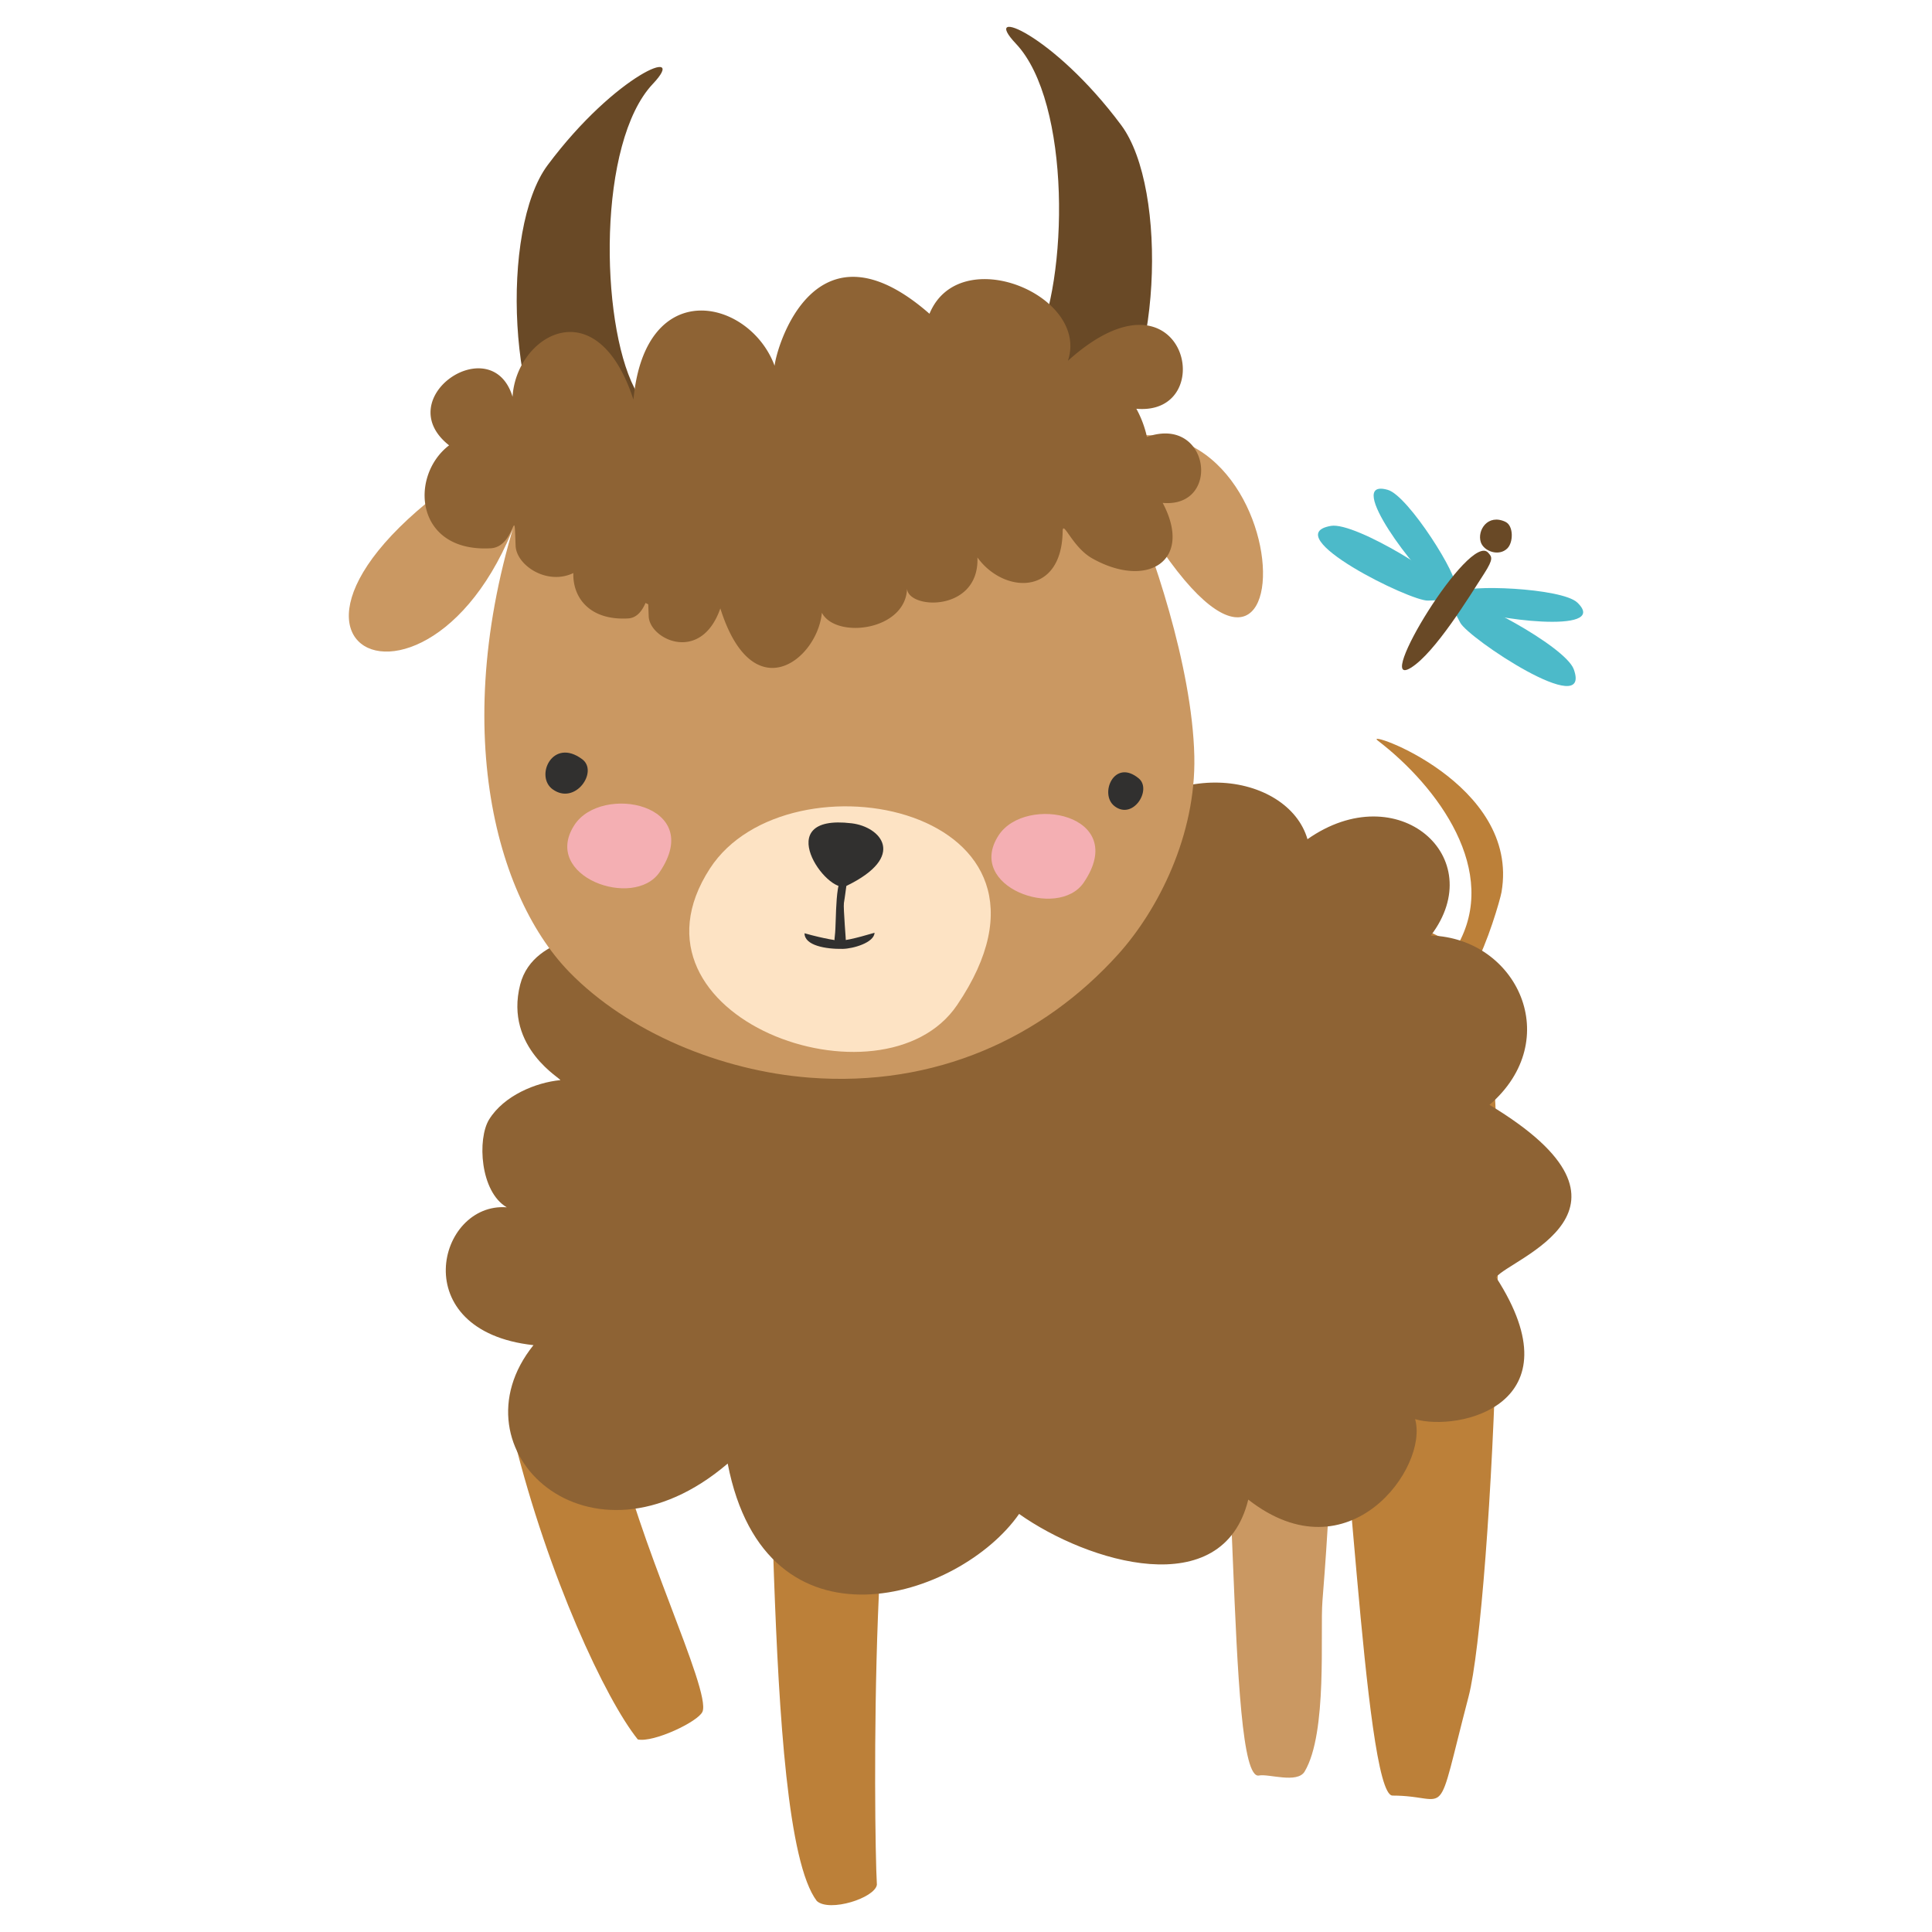 <svg width="72" height="72" xmlns="http://www.w3.org/2000/svg"><path d="M44.94 47.463c1.29 3.127.723 18.966 1.98 18.705.348-.073 1.427.311 1.7-.148.861-1.442.57-5.173.664-6.36.141-1.827 1.07-12.796-.892-12.796-1.432 0-2.115.242-3.453.599" fill="#ca9862"/><path d="M25.33 38.963c-1.113 2.077-3.9 7.632-6.175 14.649 1.28 5.158 3.417 9.725 4.614 11.212.586.126 2.248-.66 2.41-1.033.34-.783-2.543-6.609-3.174-10.14 1.815-1.347 4.452-3.971 5.076-4.723 1.056-.216.19 19.07 2.36 21.918.475.425 2.163-.113 2.238-.607-.122-2.109-.258-18.45 1.448-18.165 5.53.926 11.54.363 15.467-1.254.616-.253 1.217 16.096 2.302 16.096 2.202 0 1.557 1.197 2.834-3.69.868-3.318 1.848-24.026.229-27.187l-.013-.023c.477-.829.96-2.477 1.011-2.768.705-4.072-5.198-6.097-4.616-5.653 2.252 1.724 4.573 4.885 2.956 7.67-3.375-2.062-10.029-2.642-13.752-.534-6.055 3.426-13.295.657-15.215 4.232" fill="#bc8039"/><path d="M25.396 31.455c-1.779-1.643-4.598 1.46-2.85 3.176.24.237-2.65.078-3.16 2.06-.608 2.383 1.615 3.551 1.49 3.563-.901.087-2.094.57-2.649 1.467-.442.718-.341 2.688.659 3.272-2.594-.198-3.797 4.614.995 5.137-3.127 3.89 2.085 8.815 7.238 4.413 1.425 7.344 8.65 5.045 10.86 1.877 2.554 1.807 7.593 3.347 8.54-.534 3.751 2.93 6.736-1.21 6.217-2.998 1.61.469 6.093-.525 3.018-5.286.508-.696 6.207-2.543-.245-6.427 2.816-2.43 1.027-6.21-2.186-6.31 2.22-2.922-1.235-5.953-4.597-3.59-.72-2.49-5.437-3.275-7.96.428-.72 1.054-3.902-3.408-8.262.567-.39-1.16-4.472-5.703-7.108-.815" fill="#8e6334"/><path d="M40.993 16.383c2.273-2.114 2.566-9.336.79-11.721C39.228 1.23 36.5.19 37.86 1.628c2.06 2.18 1.97 8.822.692 11.334-.975 1.915 2.12 3.722 2.442 3.42M21.196 17.88c-2.273-2.115-2.566-9.337-.79-11.722 2.557-3.431 5.285-4.472 3.924-3.032-2.06 2.179-1.97 8.822-.691 11.331.976 1.916-2.12 3.722-2.443 3.423" fill="#694926"/><path d="M21.21 36.219c2.195 2.254 5.665 3.687 8.948 3.941 4.705.366 8.707-1.487 11.509-4.591 1.51-1.675 2.907-4.459 2.842-7.388-.075-3.365-1.604-7.785-2.455-9.702 7.172 12.751 6.739-5.944-1.862-1.589-1.756 0-1.365-2.11-7.255-2.11-2.952 0-11.164.268-13.552 1.598-13.008 7.482-2.589 12.517.319 1.549-3.121 8.512-1.372 15.332 1.507 18.292" fill="#ca9862"/><path d="M20.6 29.418c.838.602 1.71-.667 1.098-1.123-1.105-.827-1.778.637-1.099 1.123m20.927.618c.696.55 1.416-.61.911-1.028-.916-.756-1.474.583-.91 1.028" fill="#31302f"/><path d="M37.213 31.134c-1.242 1.916 2.223 3.16 3.176 1.755 1.72-2.537-2.171-3.306-3.176-1.755" fill="#f4afb3"/><path d="M16.737 16.596c-1.491 1.138-1.279 3.994 1.55 3.837.95-.053.866-1.83.928-.097.027.732 1.17 1.491 2.152 1.02-.028.9.592 1.773 2.04 1.691.381-.02.562-.379.651-.578.033.02.066.035.1.051.005.098.01.244.017.447.03.865 1.947 1.778 2.67-.294 1.203 3.812 3.613 1.922 3.784.162.516.997 3.175.672 3.175-.949-.069.83 2.701.975 2.622-1.111.965 1.343 3.138 1.468 3.176-.967.005-.463.356.581 1.098.999 2.046 1.155 3.782.104 2.63-2.065 2.2.196 1.76-3.288-.587-2.46a3.967 3.967 0 00-.394-1.049c3.16.282 1.812-5.716-2.552-1.787.819-2.43-4.038-4.465-5.158-1.753-4.272-3.74-5.703 1.252-5.772 1.938-.913-2.48-4.818-3.425-5.261 1.26-1.369-4.196-4.376-2.376-4.504-.104-.77-2.535-4.602.045-2.365 1.81" fill="#8e6334"/><path d="M26.457 32.366c-3.604 5.557 6.45 9.16 9.21 5.092 4.989-7.358-6.296-9.585-9.21-5.092" fill="#fde3c4"/><path d="M31.112 34.873c-.05.383.043.23.414.255.01 0-.103-1.296-.076-1.474.016-.102.179-1.108.098-1.108-.466 0-.363 1.768-.436 2.327" fill="#31302f"/><path d="M31.407 35.362c.39-.007 1.169-.232 1.185-.6.001-.009-.886.28-1.303.298-.03.001-.549-.065-1.306-.28-.002.457.792.594 1.424.582" fill="#31302f"/><path d="M21.406 30.747c-1.242 1.916 2.224 3.16 3.176 1.755 1.72-2.537-2.17-3.306-3.176-1.755" fill="#f4afb3"/><path d="M31.739 30.682c1.077.128 2.087 1.231-.205 2.338-.704.34-2.88-2.71.205-2.338" fill="#31302f"/><path d="M56.11 19.45c-.667-.319-1.068.319-.925.755.116.347.678.54.988.233.232-.229.232-.845-.064-.987" fill="#694926"/><path d="M54.213 21.832c.207-.261-1.718-3.354-2.493-3.576-1.708-.49 1.225 3.297 1.74 3.508.21.087.57.297.753.068" fill="#4cbac9"/><path d="M54.041 22.072c.084-.376-3.517-2.632-4.44-2.474-2.034.35 2.974 2.822 3.621 2.784.265-.016.747.024.82-.31m.37.006c.126-.31 3.795-.178 4.373.38 1.272 1.228-3.503.573-3.945.233-.18-.138-.54-.343-.428-.613" fill="#4cbac9"/><path d="M54.284 22.343c.29-.258 4.05 1.728 4.366 2.6.696 1.923-3.95-1.165-4.234-1.743-.117-.235-.389-.63-.132-.857" fill="#4cbac9"/><path d="M55.462 20.6c.129.152.215.206-.153.778-.547.847-1.828 2.951-2.728 3.507-1.435.884 2.192-5.1 2.881-4.284" fill="#694926"/></svg>
